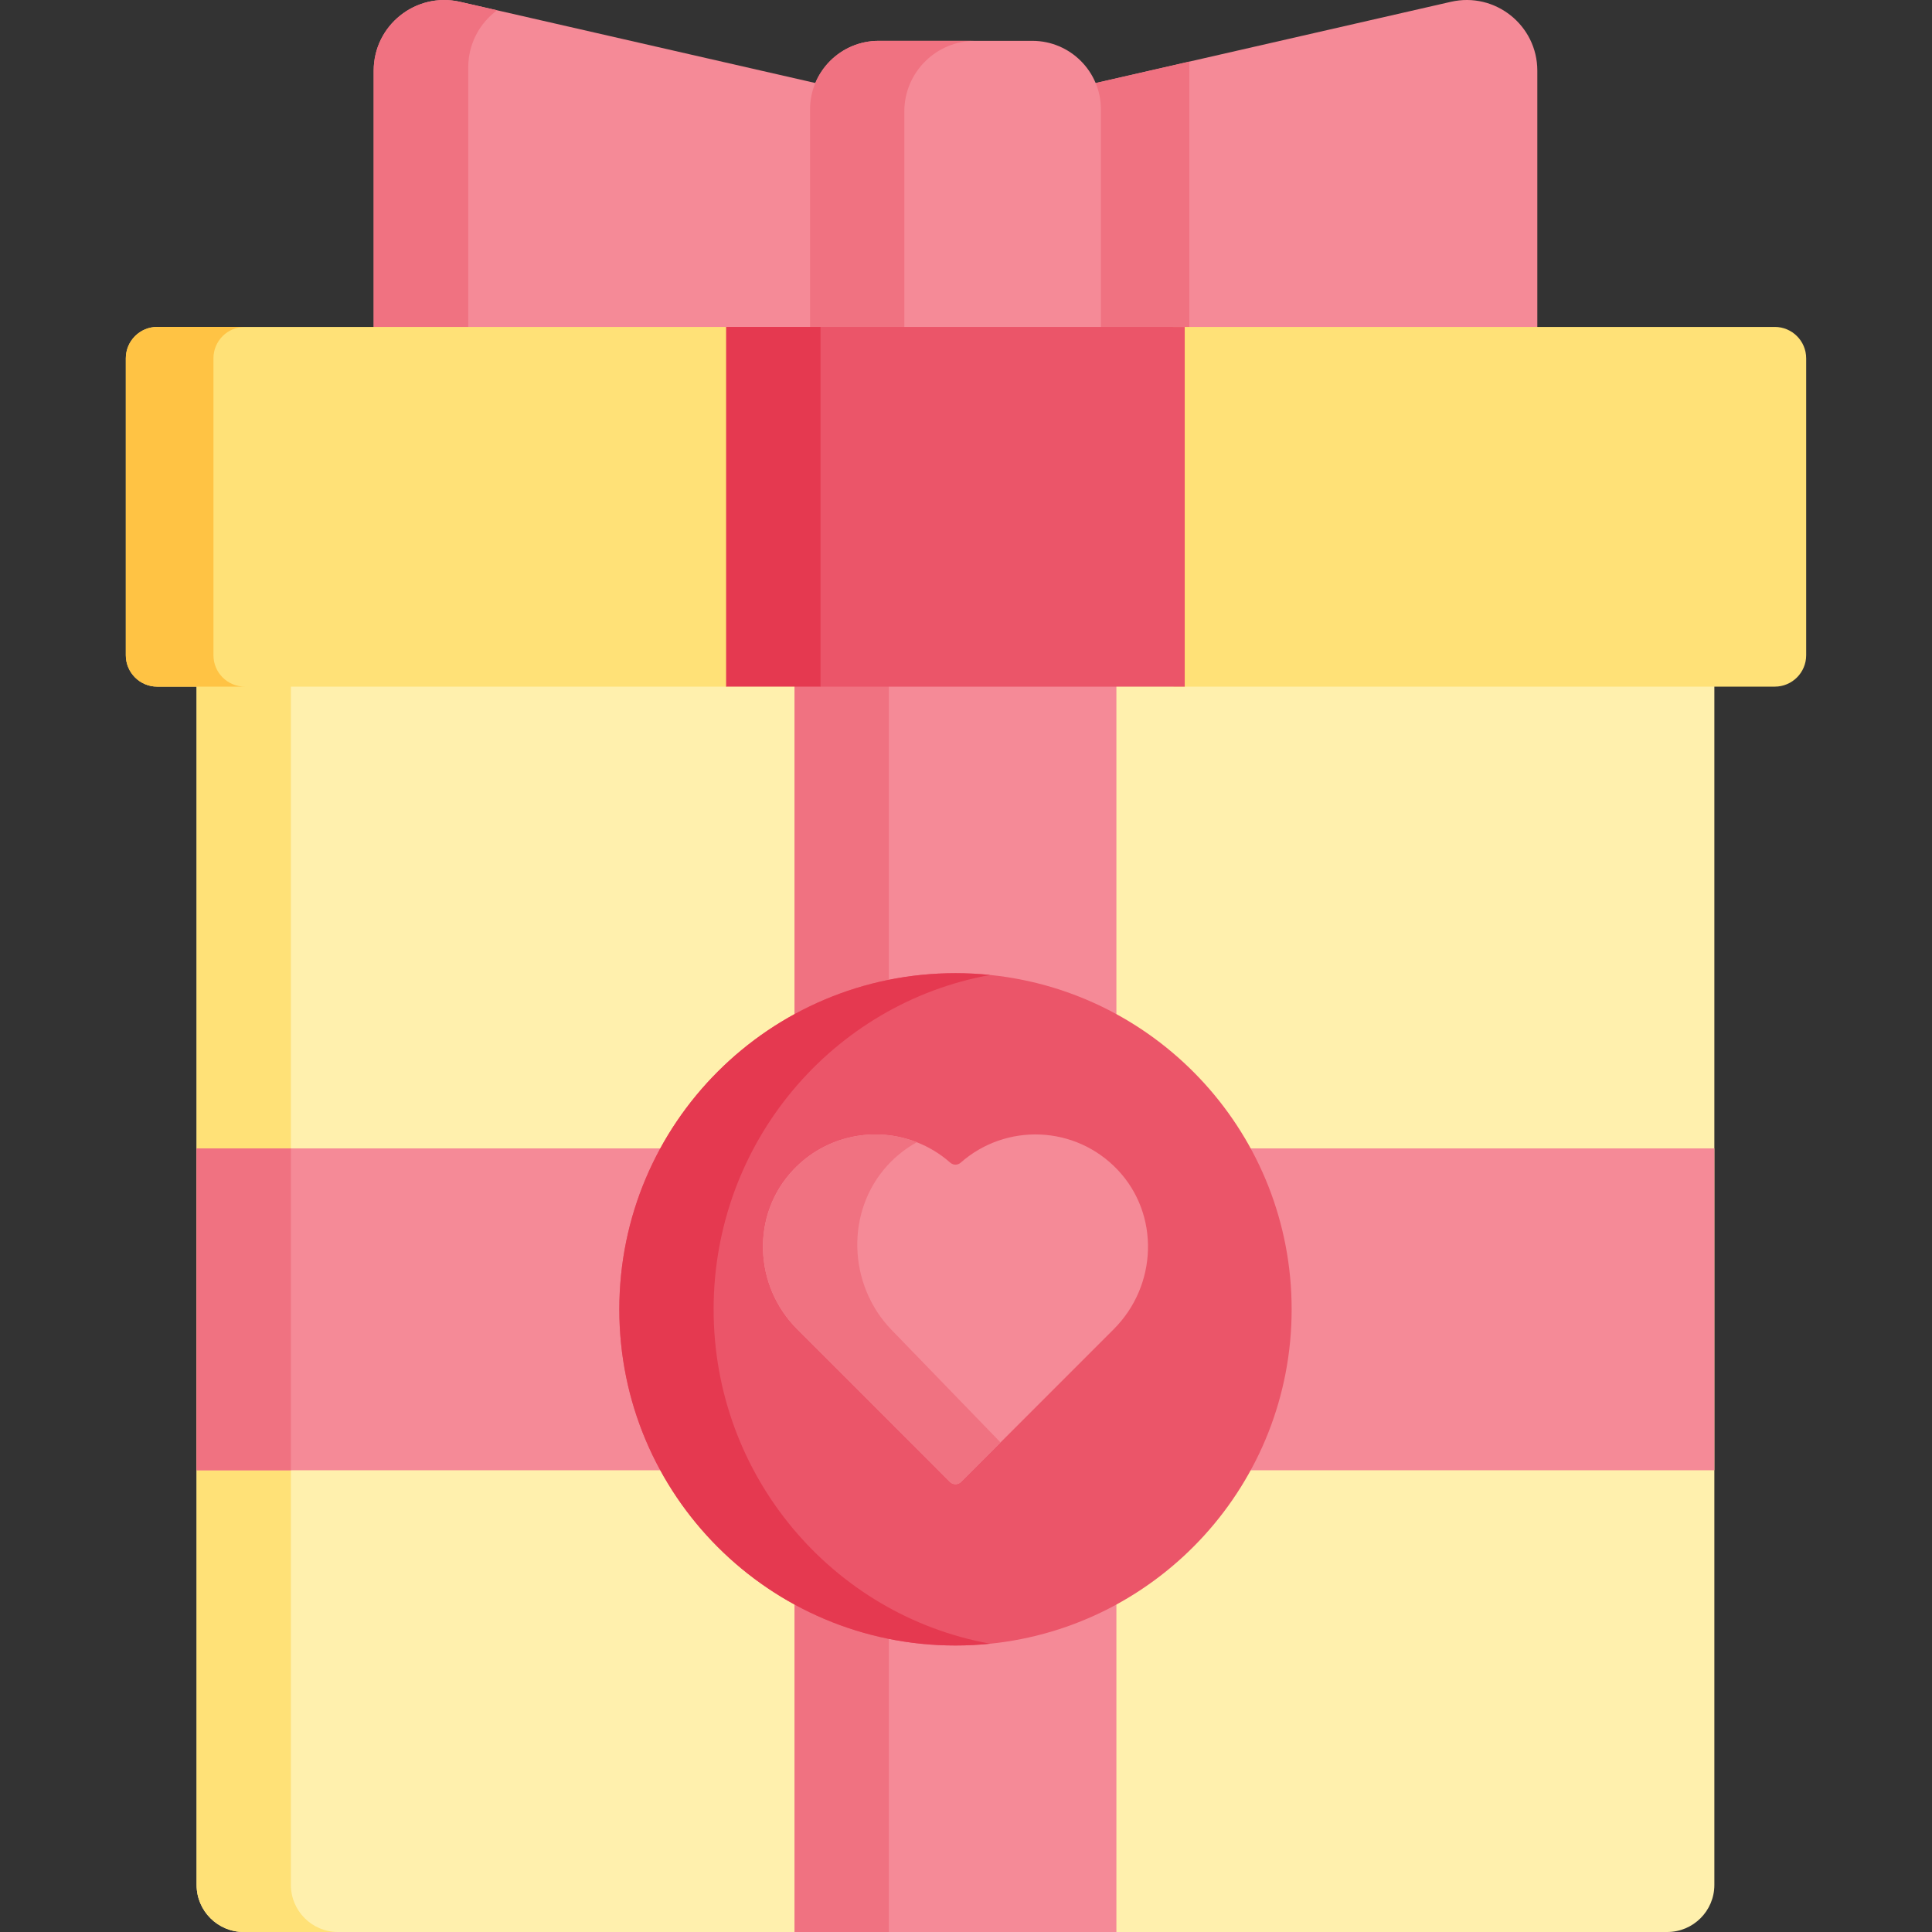 <svg id="Capa_1" enable-background="new 0 0 506.906 506.906" height="512" viewBox="0 0 506.906 506.906" width="512" xmlns="http://www.w3.org/2000/svg"><rect x="0" y="0" width="506.906" height="506.906" fill="#333333" stroke="none"/><g><path d="m449.803 155.206v339.35c0 6.81-5.53 12.35-12.36 12.35h-373.5c-6.83 0-12.36-5.54-12.36-12.35v-339.35c0-2.28 1.84-4.12 4.12-4.12h389.98c2.28 0 4.12 1.84 4.12 4.12z" fill="#fff0ad"/><path d="m88.683 506.906h-24.74c-6.83 0-12.36-5.54-12.36-12.35v-339.35c0-2.28 1.84-4.12 4.12-4.12h24.74c-2.27 0-4.12 1.84-4.12 4.12v339.35c0 6.81 5.53 12.35 12.36 12.35z" fill="#ffe177"/><path d="m51.582 301.314h398.222v84.443h-398.222z" fill="#f58a97"/><path d="m51.583 301.318h24.74v84.44h-24.74z" fill="#f07281"/><path d="m208.473 121.856h84.44v385.05h-84.44z" fill="#f58a97"/><path d="m208.473 121.856h24.74v385.05h-24.74z" fill="#f07281"/><path d="m338.893 343.536c0 45.63-34.66 83.18-79.09 87.73-2.99.31-6.03.47-9.11.47-48.71 0-88.2-39.49-88.2-88.2s39.49-88.2 88.2-88.2c3.08 0 6.12.16 9.11.47 44.43 4.55 79.09 42.1 79.09 87.73z" fill="#eb5569"/><path d="m403.353 18.546v84.77c0 11.9-11.07 20.72-22.68 18.07l-68.63-15.69-24.74-5.66v-78.21l24.74-5.66 68.63-15.69c11.61-2.66 22.68 6.17 22.68 18.07z" fill="#f58a97"/><path d="m312.043 16.166v89.53l-24.74-5.66v-78.21z" fill="#f07281"/><path d="m259.803 431.266c-2.99.31-6.03.47-9.11.47-48.71 0-88.2-39.49-88.2-88.2s39.49-88.2 88.2-88.2c3.08 0 6.12.16 9.11.47-41.25 7.44-72.57 43.89-72.57 87.73 0 43.83 31.32 80.28 72.57 87.73z" fill="#e53950"/><path d="m292.223 348.736-29.71 29.72-10.36 10.36c-.81.8-2.11.8-2.92 0l-40.07-40.08c-11.44-11.43-12.14-30.06-1.02-41.8 8.61-9.1 21.52-11.51 32.41-7.24 3.15 1.23 6.13 3.02 8.79 5.37.77.68 1.93.68 2.7 0 11.86-10.48 30.1-9.86 41.2 1.87 11.12 11.74 10.42 30.37-1.02 41.8z" fill="#f58a97"/><path d="m262.513 378.456-10.36 10.36c-.81.8-2.11.8-2.92 0l-40.07-40.08c-11.44-11.43-12.14-30.06-1.02-41.8 8.61-9.1 21.52-11.51 32.41-7.24-2.79 1.53-5.38 3.54-7.67 6.03-11.11 12.13-10.41 31.37 1.02 43.19z" fill="#f07281"/><path d="m250.693 30.186v61.49l-129.99 29.71c-1.59.36-3.18.51-4.72.46-9.71-.29-17.94-8.27-17.94-18.53v-84.77c0-11.9 11.06-20.72 22.66-18.07l9.72 2.22z" fill="#f58a97"/><path d="m131.253 118.756-11.49 2.63c-1.27.29-2.54.44-3.78.46-9.71-.29-17.94-8.27-17.94-18.53v-84.77c0-11.9 11.06-20.72 22.66-18.07l9.72 2.22c-4.56 3.36-7.57 8.77-7.57 15.01v85.46c0 6.61 3.39 12.28 8.4 15.59z" fill="#f07281"/><path d="m473.893 94.016v77.9c0 4.55-3.69 8.24-8.24 8.24h-157.57l-59.07-20.17-58.47 20.17h-149.29c-4.55 0-8.24-3.69-8.24-8.24v-77.9c0-4.55 3.69-8.24 8.24-8.24h149.29l57.39 18.68 60.15-18.68h157.57c4.55 0 8.24 3.69 8.24 8.24z" fill="#ffe177"/><path d="m64.243 180.156h-22.99c-4.55 0-8.24-3.69-8.24-8.24v-77.9c0-4.55 3.69-8.24 8.24-8.24h22.99c-4.56 0-8.24 3.69-8.24 8.24v77.9c0 4.55 3.68 8.24 8.24 8.24z" fill="#ffc344"/><path d="m288.853 28.716v64.43c0 9.94-8.06 18-18 18h-40.32c-9.94 0-18-8.06-18-18v-64.43c0-9.94 8.06-18 18-18h40.32c9.94 0 18 8.06 18 18z" fill="#f58a97"/><path d="m255.813 111.146h-25.28c-9.94 0-18-8.06-18-18v-64.43c0-9.94 8.06-18 18-18h25.28c-10.24 0-18.54 8.3-18.54 18.53v63.37c0 10.23 8.3 18.53 18.54 18.53z" fill="#f07281"/><path d="m310.843 85.776v94.38h-95.56l-12.37-8.041-12.37 8.041v-94.38l13.016 7.871 11.724-7.871z" fill="#eb5569"/><path d="m190.543 85.776h24.74v94.38h-24.74z" fill="#e53950"/></g></svg>